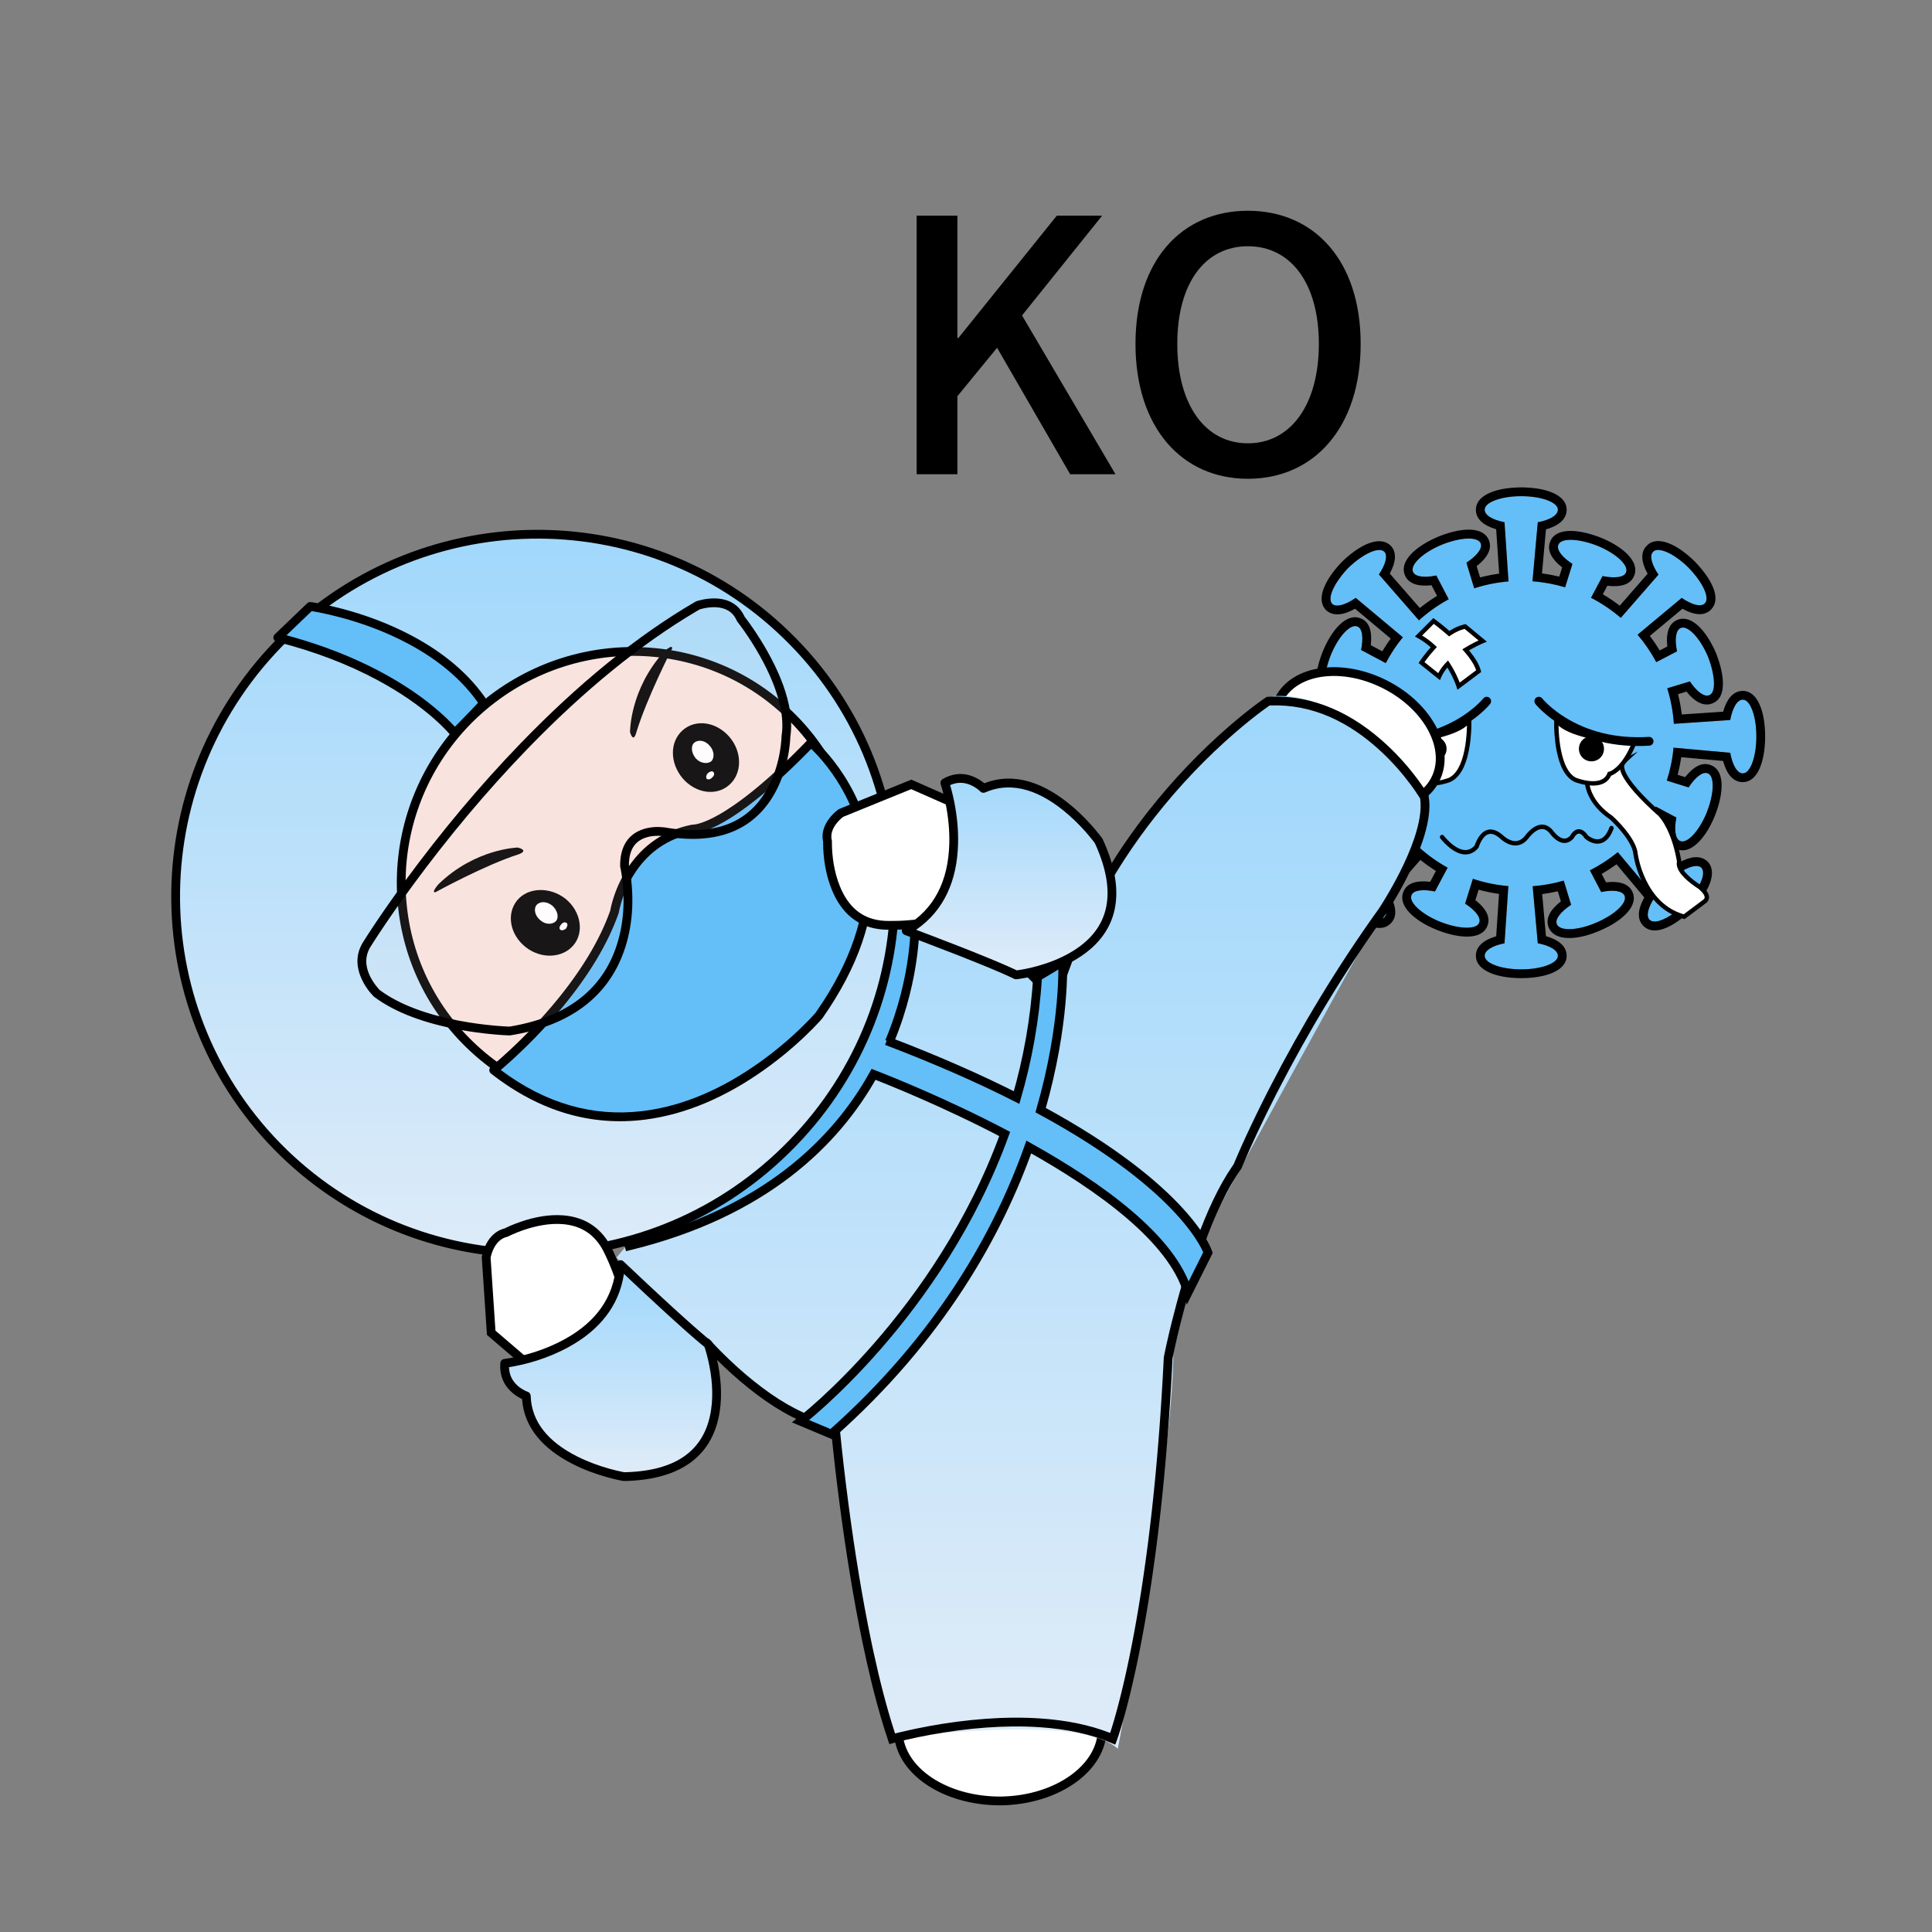 <svg xmlns:xlink="http://www.w3.org/1999/xlink" xmlns="http://www.w3.org/2000/svg" version="1.1" viewBox="0 0 440 440" height="440px" width="440px">
    <rect x="0" y="0" width="440" height="440" fill="#808080" stroke="none"/>
    <title>KO</title>
    <defs>
        <linearGradient id="linearGradient-1" y2="94.96%" x2="50%" y1="0.456%" x1="50%">
            <stop offset="0%" stop-color="#9ED7FC"></stop>
            <stop offset="100%" stop-color="#DDEBF8"></stop>
        </linearGradient>
        <linearGradient id="linearGradient-2" y2="94.96%" x2="50%" y1="0.456%" x1="50%">
            <stop offset="0%" stop-color="#9ED7FC"></stop>
            <stop offset="100%" stop-color="#DDEBF8"></stop>
        </linearGradient>
        <linearGradient id="linearGradient-3" y2="94.96%" x2="50%" y1="0.456%" x1="50%">
            <stop offset="0%" stop-color="#9ED7FC"></stop>
            <stop offset="100%" stop-color="#DDEBF8"></stop>
        </linearGradient>
        <linearGradient id="linearGradient-4" y2="94.96%" x2="50%" y1="0.456%" x1="50%">
            <stop offset="0%" stop-color="#9ED7FC"></stop>
            <stop offset="100%" stop-color="#DDEBF8"></stop>
        </linearGradient>
    </defs>
    <g fill-rule="evenodd" fill="none" stroke-width="1" stroke="none" id="KO">
        <g fill-rule="nonzero" transform="translate(39, 38)">
            <g transform="translate(250.779, 73)" id="病毒">
                <path fill="#64BEF8" id="形状结合" d="M56.681,2 C61.248,2 65.015,3.37 65.015,5.082 C65.015,6.37 63.143,7.43 60.44,7.944 L59.231,21.385 C61.795,21.572 64.283,22.039 66.665,22.755 L68.333,17.425 C65.997,15.917 64.643,14.207 65.129,13.073 C65.7,11.475 69.695,11.589 74.033,13.302 C78.257,15.014 81.225,17.754 80.54,19.352 C80.132,20.494 77.975,20.762 75.194,20.196 L72.566,25.14 C75.006,26.398 77.28,27.937 79.345,29.713 L87.929,19.867 C86.358,17.551 85.815,15.481 86.705,14.671 C87.846,13.416 91.499,15.014 94.81,18.324 C98.006,21.635 99.719,25.174 98.463,26.43 C97.576,27.317 95.492,26.722 93.218,25.17 L83.167,33.55 C84.803,35.466 86.234,37.561 87.428,39.8 L92.158,37.336 C91.58,34.639 91.856,32.507 92.983,32.023 C94.582,31.338 97.321,34.192 99.148,38.416 C100.86,42.754 101.089,46.75 99.49,47.32 C98.353,47.808 96.637,46.503 95.084,44.187 L89.922,45.751 C90.73,48.334 91.245,51.045 91.426,53.844 L104.267,52.978 C104.777,50.245 105.843,48.348 107.139,48.348 C108.851,48.348 110.221,52.115 110.221,56.681 C110.221,61.362 108.851,65.129 107.139,65.129 C105.84,65.129 104.772,63.223 104.263,60.439 L91.356,59.279 C91.121,61.87 90.599,64.38 89.824,66.777 L94.796,68.333 C96.305,65.997 98.014,64.643 99.148,65.129 C100.746,65.7 100.632,69.695 98.92,74.033 C97.207,78.257 94.467,81.225 92.869,80.54 C91.736,80.054 91.464,77.903 92.012,75.187 L87.291,72.677 C85.986,75.075 84.408,77.304 82.598,79.322 L92.457,87.92 C94.743,86.347 96.775,85.783 97.664,86.591 C98.92,87.846 97.321,91.499 94.011,94.81 C90.7,98.006 87.161,99.719 85.906,98.463 C85.049,97.607 85.573,95.636 87.006,93.456 L87.163,93.222 L87.163,93.222 L78.671,83.073 C76.715,84.672 74.583,86.063 72.309,87.212 L74.885,92.158 C77.583,91.58 79.714,91.856 80.198,92.983 C80.883,94.582 78.029,97.321 73.691,99.148 C69.467,100.974 65.471,101.089 64.787,99.49 C64.298,98.35 65.67,96.628 68.031,95.071 L66.361,89.556 C64.084,90.218 61.713,90.652 59.272,90.833 L60.44,103.82 C63.143,104.334 65.015,105.395 65.015,106.682 C65.015,108.395 61.248,109.765 56.681,109.765 C52.115,109.765 48.348,108.395 48.348,106.682 C48.348,105.405 50.191,104.35 52.862,103.832 L53.74,90.805 C50.941,90.569 48.234,90 45.66,89.137 L43.888,94.796 C46.224,96.305 47.578,98.014 47.092,99.148 C46.521,100.746 42.526,100.632 38.188,98.92 C33.964,97.207 30.996,94.467 31.681,92.869 C32.089,91.727 34.246,91.459 37.027,92.025 L39.907,86.606 C37.594,85.327 35.44,83.792 33.485,82.041 L24.276,92.602 C25.859,94.894 26.409,96.999 25.516,97.892 C24.375,99.148 20.722,97.436 17.411,94.239 C14.215,90.929 12.502,87.276 13.758,86.02 C14.64,85.218 16.704,85.768 18.962,87.312 L29.838,78.245 C28.261,76.338 26.883,74.26 25.737,72.045 L20.063,74.999 C20.641,77.697 20.366,79.829 19.238,80.312 C17.64,80.997 14.9,78.143 13.073,73.919 C11.361,69.695 11.133,65.7 12.731,65.015 C13.883,64.521 15.628,65.866 17.197,68.238 L23.401,66.341 C22.692,64.044 22.215,61.647 21.998,59.177 L7.958,60.439 C7.449,63.223 6.381,65.129 5.082,65.129 C3.37,65.129 2,61.362 2,56.681 C2,52.115 3.37,48.348 5.082,48.348 C6.378,48.348 7.445,50.245 7.955,52.978 L21.932,53.921 C22.108,51.101 22.623,48.37 23.435,45.769 L17.425,43.888 C15.917,46.224 14.207,47.578 13.073,47.092 C11.475,46.521 11.589,42.526 13.302,38.188 C15.014,33.964 17.754,30.996 19.352,31.681 C20.494,32.089 20.762,34.246 20.196,37.027 L25.82,40.016 C26.918,37.921 28.224,35.951 29.709,34.133 L18.982,25.158 C16.672,26.774 14.543,27.361 13.644,26.544 C12.388,25.288 14.101,21.635 17.297,18.324 C20.608,15.128 24.261,13.416 25.516,14.671 C26.312,15.547 25.776,17.588 24.257,19.826 L33.373,30.281 C35.428,28.424 37.704,26.808 40.157,25.478 L37.336,20.063 C34.639,20.641 32.507,20.366 32.023,19.238 C31.338,17.64 34.192,14.9 38.53,13.073 C42.754,11.361 46.75,11.133 47.435,12.731 C47.923,13.871 46.552,15.594 44.19,17.15 L45.959,22.986 C48.453,22.175 51.069,21.639 53.771,21.413 L52.862,7.932 C50.191,7.414 48.348,6.36 48.348,5.082 C48.348,3.37 52.115,2 56.681,2 Z"></path>
                <path fill="#000000" id="形状结合备份" d="M88.052,75.347 L89.813,76.283 L89.79,76.504 C89.509,79.341 90.136,81.545 92.081,82.379 C94.241,83.304 96.557,81.813 98.479,79.085 L98.779,78.644 C99.521,77.516 100.197,76.206 100.773,74.785 L100.887,74.492 C102.861,69.328 102.966,64.55 99.992,63.312 L99.749,63.216 C97.815,62.509 95.86,63.658 94.108,65.858 L94.005,65.99 L92.293,65.454 L92.342,65.274 C92.648,64.087 92.894,62.883 93.08,61.665 L93.11,61.444 L102.635,62.3 L102.685,62.479 C103.494,65.293 104.94,67.129 107.139,67.129 C110.193,67.129 111.889,63.25 112.177,58.246 L112.205,57.627 C112.216,57.316 112.221,57 112.221,56.681 C112.221,51.045 110.493,46.348 107.139,46.348 L106.93,46.353 C104.869,46.465 103.494,48.24 102.705,50.909 L102.655,51.082 L93.236,51.717 L93.215,51.532 C93.034,50.084 92.768,48.654 92.418,47.247 L92.378,47.096 L94.308,46.511 L94.463,46.702 C96.233,48.837 98.18,49.931 100.088,49.234 L100.163,49.204 C102.617,48.328 103.07,45.247 102.189,41.414 L102.054,40.861 C102.03,40.769 102.006,40.675 101.98,40.582 L101.819,40.016 C101.791,39.921 101.762,39.825 101.732,39.73 L101.546,39.152 C101.481,38.958 101.413,38.764 101.343,38.568 L101.124,37.978 C101.086,37.88 101.047,37.781 101.008,37.682 C98.742,32.439 95.293,28.857 92.196,30.185 L92.011,30.27 C90.206,31.164 89.631,33.328 89.925,36.056 L89.945,36.233 L88.212,37.136 L88.108,36.962 C87.475,35.927 86.79,34.923 86.058,33.955 L85.958,33.826 L93.388,27.631 L93.572,27.733 C96.083,29.098 98.357,29.364 99.877,27.844 C101.87,25.851 100.805,22.487 98.075,19.019 L97.702,18.556 C97.254,18.015 96.768,17.473 96.249,16.935 L96.026,16.716 C92.091,12.87 87.654,10.911 85.353,13.192 L85.294,13.253 L85.214,13.332 C83.762,14.804 84.04,17.051 85.381,19.529 L85.454,19.662 L79.107,26.942 L78.966,26.832 C77.818,25.956 76.62,25.147 75.378,24.411 L75.255,24.34 L76.287,22.399 L76.473,22.421 C79.339,22.728 81.545,22.139 82.352,20.209 L82.379,20.14 C83.402,17.753 81.473,15.175 78.183,13.149 L77.704,12.863 C76.81,12.347 75.827,11.871 74.785,11.448 L74.492,11.334 L74.195,11.223 L73.603,11.012 C68.788,9.359 64.479,9.427 63.312,12.229 L63.216,12.473 C62.509,14.406 63.658,16.362 65.858,18.113 L65.99,18.215 L65.33,20.323 L65.138,20.275 C63.959,19.997 62.766,19.776 61.56,19.615 L61.4,19.595 L62.302,9.559 L62.5,9.502 C65.231,8.684 67.015,7.248 67.015,5.082 C67.015,2.598 64.437,1.005 60.81,0.347 L60.258,0.255 C59.419,0.128 58.531,0.048 57.611,0.016 L56.993,0.002 C56.89,0 56.786,0 56.681,0 L56.369,0.002 L55.751,0.016 C54.831,0.048 53.943,0.128 53.104,0.255 L52.553,0.347 C48.925,1.005 46.348,2.598 46.348,5.082 L46.353,5.288 C46.463,7.326 48.197,8.692 50.812,9.487 L50.965,9.531 L51.646,19.637 L51.497,19.658 C50.379,19.816 49.272,20.026 48.179,20.286 L47.298,20.507 L46.519,17.939 L46.693,17.802 C48.982,15.958 50.128,13.939 49.273,11.943 C48.104,9.216 44.11,9.078 39.549,10.571 L38.964,10.77 C38.768,10.839 38.571,10.911 38.373,10.986 L37.779,11.22 C37.485,11.344 37.195,11.471 36.912,11.603 L36.353,11.87 C31.851,14.087 28.972,17.195 30.185,20.026 L30.27,20.21 C31.164,22.015 33.328,22.59 36.056,22.296 L36.233,22.275 L37.499,24.706 L37.3,24.827 C36.054,25.603 34.855,26.452 33.71,27.37 L33.58,27.475 L26.729,19.619 L26.828,19.438 C28.102,17.034 28.356,14.822 26.996,13.326 C24.995,11.323 21.63,12.305 18.222,14.891 L17.758,15.253 L17.293,15.634 C16.829,16.025 16.366,16.443 15.908,16.886 C15.087,17.736 14.349,18.599 13.714,19.457 L13.378,19.923 C11.153,23.106 10.415,26.143 12.23,27.958 L12.387,28.094 C13.984,29.398 16.241,29.065 18.661,27.72 L18.819,27.63 L26.951,34.433 L26.795,34.645 C26.213,35.453 25.664,36.284 25.149,37.136 L25.032,37.332 L22.399,35.933 L22.421,35.748 C22.728,32.882 22.139,30.676 20.209,29.869 L20.14,29.843 C17.753,28.82 15.175,30.748 13.149,34.038 L12.863,34.517 C12.347,35.412 11.871,36.394 11.448,37.436 L11.334,37.729 L11.223,38.027 L11.012,38.618 C9.359,43.433 9.427,47.742 12.229,48.909 L12.473,49.005 C14.406,49.712 16.362,48.563 18.113,46.363 L18.215,46.23 L20.983,47.097 L20.936,47.281 C20.585,48.699 20.319,50.139 20.139,51.597 L20.117,51.793 L9.565,51.082 L9.517,50.909 C8.701,48.151 7.26,46.348 5.082,46.348 C2.598,46.348 1.005,48.925 0.347,52.553 L0.255,53.104 C0.128,53.943 0.048,54.831 0.016,55.751 L0.002,56.369 C0,56.473 0,56.577 0,56.681 L0.002,56.999 L0.016,57.627 C0.196,62.927 1.904,67.129 5.082,67.129 L5.286,67.124 C7.371,67.013 8.752,65.205 9.536,62.479 L9.585,62.3 L20.237,61.342 L20.283,61.665 C20.438,62.686 20.637,63.698 20.878,64.699 L20.952,64.998 L17.979,65.907 L17.846,65.739 C15.994,63.461 13.942,62.32 11.943,63.177 C9.216,64.345 9.078,68.339 10.571,72.901 L10.77,73.486 C10.839,73.682 10.911,73.879 10.986,74.076 L11.22,74.671 C11.303,74.864 11.389,75.055 11.476,75.244 L11.741,75.803 C13.988,80.4 17.157,83.379 20.026,82.15 L20.21,82.065 C22.015,81.171 22.59,79.007 22.296,76.279 L22.275,76.102 L24.932,74.718 L25.113,75.026 C25.654,75.925 26.234,76.801 26.85,77.651 L27.07,77.948 L18.789,84.852 L18.569,84.732 C16.149,83.437 13.918,83.172 12.413,84.54 C10.591,86.359 11.238,89.305 13.313,92.386 L13.635,92.849 C13.856,93.159 14.092,93.469 14.34,93.779 L14.721,94.243 C15.112,94.707 15.53,95.17 15.972,95.628 C16.125,95.776 16.278,95.92 16.431,96.062 L16.892,96.48 C17.43,96.957 17.971,97.399 18.51,97.8 L18.97,98.134 C22.111,100.348 25.105,101.121 26.869,99.37 L27.133,99.093 C28.404,97.67 28.176,95.526 26.968,93.192 L26.756,92.8 L33.697,84.84 L33.892,84.997 C34.884,85.782 35.916,86.515 36.982,87.194 L37.243,87.355 L35.933,89.821 L35.748,89.8 C32.882,89.493 30.676,90.082 29.869,92.012 L29.843,92.081 C28.917,94.241 30.408,96.557 33.136,98.479 L33.577,98.779 C34.705,99.521 36.015,100.197 37.436,100.773 L37.729,100.887 C42.893,102.861 47.671,102.966 48.909,99.992 L49.005,99.749 C49.689,97.879 48.638,95.99 46.579,94.284 L46.231,94.005 L46.976,91.625 L47.111,91.664 C48.515,92.043 49.943,92.338 51.389,92.548 L51.615,92.578 L50.965,102.232 L50.812,102.278 C48.11,103.099 46.348,104.53 46.348,106.682 C46.348,109.415 49.467,111.069 53.671,111.587 L54.251,111.651 C55.032,111.727 55.846,111.765 56.681,111.765 C57.516,111.765 58.331,111.727 59.112,111.651 L59.692,111.587 C63.896,111.069 67.015,109.415 67.015,106.682 L67.009,106.475 C66.899,104.425 65.143,103.054 62.5,102.262 L62.302,102.204 L61.441,92.619 L61.706,92.586 C62.716,92.447 63.717,92.266 64.708,92.045 L65.003,91.975 L65.701,94.281 L65.528,94.419 C63.239,96.263 62.093,98.282 62.948,100.278 C64.254,103.324 69.168,103.208 74.2,101.105 L74.485,100.984 C75.263,100.656 76.006,100.301 76.703,99.923 L77.216,99.636 C80.915,97.502 83.125,94.738 82.036,92.196 L81.951,92.011 C81.057,90.206 78.893,89.631 76.165,89.925 L75.987,89.945 L74.991,88.033 L75.138,87.951 C76.19,87.338 77.212,86.673 78.199,85.959 L78.371,85.831 L84.701,93.397 L84.603,93.577 C83.24,96.092 82.973,98.359 84.491,99.877 C86.484,101.87 89.848,100.805 93.316,98.075 L93.779,97.702 C94.088,97.446 94.398,97.178 94.706,96.898 L95.169,96.469 C95.246,96.396 95.323,96.323 95.4,96.249 C99.446,92.204 101.488,87.586 99.078,85.176 L98.918,85.038 C97.348,83.756 95.187,84.055 92.818,85.347 L92.654,85.438 L85.398,79.11 L85.479,79.012 C86.374,77.888 87.204,76.714 87.963,75.495 L88.052,75.347 Z M56.681,2 C61.248,2 65.015,3.37 65.015,5.082 C65.015,6.37 63.143,7.43 60.44,7.944 L59.231,21.385 C61.795,21.572 64.283,22.039 66.665,22.755 L68.333,17.425 C65.997,15.917 64.643,14.207 65.129,13.073 C65.7,11.475 69.695,11.589 74.033,13.302 C78.257,15.014 81.225,17.754 80.54,19.352 C80.132,20.494 77.975,20.762 75.194,20.196 L72.566,25.14 C75.006,26.398 77.28,27.937 79.345,29.713 L87.929,19.867 C86.411,17.628 85.852,15.619 86.62,14.757 L86.705,14.671 C87.44,13.862 89.219,14.238 91.277,15.494 L91.707,15.766 C92.356,16.193 93.027,16.703 93.698,17.286 L94.144,17.686 C94.367,17.891 94.589,18.104 94.81,18.324 C95.609,19.152 96.315,19.994 96.906,20.811 L97.216,21.254 C98.759,23.527 99.348,25.545 98.463,26.43 C97.576,27.317 95.492,26.722 93.218,25.17 L83.167,33.55 C84.803,35.466 86.234,37.561 87.428,39.8 L92.158,37.336 C91.58,34.639 91.856,32.507 92.983,32.023 C94.582,31.338 97.321,34.192 99.148,38.416 C99.376,38.995 99.578,39.567 99.753,40.126 L99.919,40.68 C99.997,40.955 100.068,41.225 100.133,41.491 L100.252,42.016 C100.84,44.777 100.627,46.915 99.49,47.32 C98.353,47.808 96.637,46.503 95.084,44.187 L89.922,45.751 C90.73,48.334 91.245,51.045 91.426,53.844 L104.267,52.978 C104.777,50.245 105.843,48.348 107.139,48.348 C108.471,48.348 109.595,50.627 110.029,53.788 L110.097,54.338 C110.178,55.083 110.221,55.87 110.221,56.681 C110.221,57.801 110.143,58.868 110,59.843 L109.916,60.366 C109.42,63.19 108.367,65.129 107.139,65.129 C105.84,65.129 104.772,63.223 104.263,60.439 L91.356,59.279 C91.121,61.87 90.599,64.38 89.824,66.777 L94.796,68.333 C96.305,65.997 98.014,64.643 99.148,65.129 C100.746,65.7 100.632,69.695 98.92,74.033 C97.207,78.257 94.467,81.225 92.869,80.54 C91.736,80.054 91.464,77.903 92.012,75.187 L87.291,72.677 C85.986,75.075 84.408,77.304 82.598,79.322 L92.457,87.92 C94.743,86.347 96.775,85.783 97.664,86.591 C98.724,87.651 97.75,90.421 95.427,93.25 L95.049,93.697 C94.725,94.07 94.379,94.442 94.011,94.81 C93.334,95.464 92.647,96.055 91.972,96.572 L91.524,96.906 C89.073,98.677 86.847,99.405 85.906,98.463 C85.049,97.607 85.573,95.636 87.006,93.456 L87.163,93.222 L78.671,83.073 C76.715,84.672 74.583,86.063 72.309,87.212 L74.885,92.158 C77.583,91.58 79.714,91.856 80.198,92.983 C80.807,94.404 78.619,96.727 75.079,98.508 L74.538,98.771 C74.354,98.857 74.168,98.942 73.978,99.025 L73.691,99.148 C69.467,100.974 65.471,101.089 64.787,99.49 C64.298,98.35 65.67,96.628 68.031,95.071 L66.361,89.556 C64.084,90.218 61.713,90.652 59.272,90.833 L60.44,103.82 C63.143,104.334 65.015,105.395 65.015,106.682 C65.015,108.395 61.248,109.765 56.681,109.765 C52.115,109.765 48.348,108.395 48.348,106.682 C48.348,105.405 50.191,104.35 52.862,103.832 L53.74,90.805 C50.941,90.569 48.234,90 45.66,89.137 L43.888,94.796 C46.224,96.305 47.578,98.014 47.092,99.148 C46.521,100.746 42.526,100.632 38.188,98.92 C33.964,97.207 30.996,94.467 31.681,92.869 C32.089,91.727 34.246,91.459 37.027,92.025 L39.907,86.606 C37.594,85.327 35.44,83.792 33.485,82.041 L24.276,92.602 C25.859,94.894 26.409,96.999 25.516,97.892 C24.375,99.148 20.722,97.436 17.411,94.239 C14.215,90.929 12.502,87.276 13.758,86.02 C14.64,85.218 16.704,85.768 18.962,87.312 L29.838,78.245 C28.261,76.338 26.883,74.26 25.737,72.045 L20.063,74.999 C20.641,77.697 20.366,79.829 19.238,80.312 C17.64,80.997 14.9,78.143 13.073,73.919 C11.361,69.695 11.133,65.7 12.731,65.015 C13.883,64.521 15.628,65.866 17.197,68.238 L23.401,66.341 C22.692,64.044 22.215,61.647 21.998,59.177 L7.958,60.439 C7.449,63.223 6.381,65.129 5.082,65.129 C3.37,65.129 2,61.362 2,56.681 C2,52.115 3.37,48.348 5.082,48.348 C6.378,48.348 7.445,50.245 7.955,52.978 L21.932,53.921 C22.108,51.101 22.623,48.37 23.435,45.769 L17.425,43.888 C15.917,46.224 14.207,47.578 13.073,47.092 C11.475,46.521 11.589,42.526 13.302,38.188 C15.014,33.964 17.754,30.996 19.352,31.681 C20.494,32.089 20.762,34.246 20.196,37.027 L25.82,40.016 C26.918,37.921 28.224,35.951 29.709,34.133 L18.982,25.158 C16.672,26.774 14.543,27.361 13.644,26.544 C12.584,25.483 13.64,22.714 15.919,19.884 L16.289,19.437 C16.352,19.362 16.416,19.288 16.481,19.214 L16.88,18.768 C17.016,18.619 17.155,18.472 17.297,18.324 C20.608,15.128 24.261,13.416 25.516,14.671 C26.312,15.547 25.776,17.588 24.257,19.826 L33.373,30.281 C35.428,28.424 37.704,26.808 40.157,25.478 L37.336,20.063 C34.639,20.641 32.507,20.366 32.023,19.238 C31.338,17.64 34.192,14.9 38.53,13.073 C42.754,11.361 46.75,11.133 47.435,12.731 C47.923,13.871 46.552,15.594 44.19,17.15 L45.959,22.986 C48.453,22.175 51.069,21.639 53.771,21.413 L52.862,7.932 C50.191,7.414 48.348,6.36 48.348,5.082 C48.348,3.37 52.115,2 56.681,2 Z"></path>
                <path fill="#000000" id="形状-783" d="M58.639,78.096 C60.001,76.856 61.464,76.375 62.869,77.211 C63.286,77.459 63.677,77.819 64.055,78.313 L64.131,78.415 L64.258,78.572 C64.428,78.775 64.621,78.978 64.832,79.167 C65.732,79.973 66.589,80.226 67.365,79.71 C67.485,79.631 67.604,79.533 67.722,79.415 L67.798,79.335 L67.813,79.307 C67.892,79.161 68.003,78.985 68.147,78.803 L68.26,78.665 C69.257,77.516 70.573,77.478 71.808,79.165 L71.893,79.285 L71.92,79.309 C72.023,79.391 72.174,79.498 72.361,79.61 L72.508,79.694 C73.285,80.124 74.063,80.272 74.759,80.004 C75.538,79.704 76.223,78.885 76.759,77.402 C76.853,77.142 77.14,77.008 77.4,77.102 C77.659,77.196 77.794,77.483 77.7,77.742 C77.072,79.477 76.198,80.521 75.119,80.937 C74.097,81.331 73.034,81.128 72.024,80.57 C71.754,80.421 71.531,80.271 71.365,80.143 L71.192,80.003 L71.108,79.908 C70.223,78.607 69.635,78.607 69.016,79.32 C68.878,79.479 68.772,79.641 68.705,79.761 L68.662,79.843 L68.582,79.962 C68.37,80.196 68.149,80.39 67.919,80.543 C66.672,81.371 65.364,80.986 64.164,79.912 C63.916,79.689 63.691,79.452 63.492,79.214 L63.315,78.994 L63.248,78.904 C62.957,78.524 62.66,78.25 62.358,78.071 C61.426,77.516 60.386,77.858 59.313,78.835 C59.053,79.072 58.814,79.328 58.603,79.583 L58.516,79.69 L58.381,79.866 C58.362,79.891 58.345,79.914 58.33,79.936 C57.86,80.534 57.34,80.962 56.778,81.227 C55.496,81.83 54.154,81.556 52.885,80.761 C52.713,80.653 52.556,80.544 52.418,80.442 L52.168,80.245 C52.056,80.152 51.965,80.069 51.897,80.001 C50.004,78.318 48.72,78.682 47.693,80.369 C47.486,80.711 47.31,81.08 47.168,81.449 L47.08,81.687 L47.022,81.865 L47.004,81.928 L46.902,82.12 C46.144,83.009 45.269,83.488 44.31,83.579 C42.875,83.716 41.406,82.998 39.963,81.738 C39.511,81.343 39.094,80.922 38.721,80.5 L38.518,80.265 L38.358,80.073 L38.245,79.928 C38.079,79.708 38.123,79.394 38.343,79.228 C38.564,79.062 38.877,79.105 39.044,79.326 L39.207,79.531 L39.47,79.838 C39.817,80.229 40.204,80.62 40.621,80.985 C41.877,82.081 43.119,82.688 44.215,82.584 C44.85,82.524 45.44,82.224 45.992,81.638 L46.073,81.546 L46.148,81.324 L46.235,81.089 C46.397,80.668 46.598,80.246 46.839,79.849 C48.163,77.675 50.151,77.111 52.583,79.273 L52.724,79.402 C52.746,79.422 52.771,79.443 52.798,79.465 C52.981,79.618 53.189,79.771 53.417,79.914 C54.426,80.547 55.437,80.753 56.352,80.322 C56.768,80.126 57.167,79.798 57.526,79.342 L57.679,79.137 L57.832,78.945 C58.072,78.656 58.342,78.367 58.639,78.096 Z"></path>
                <g transform="translate(60.677, 48.69)" id="右眼">
                    <path fill="#FFFFFF" id="形状-782" d="M19.407,13.699 C16.553,16.324 27.512,25.685 27.512,25.685 C30.937,29.338 31.964,36.53 31.964,36.53 C31.279,39.042 36.53,42.238 36.53,42.238 C36.53,42.238 39.498,44.407 37.672,45.663 C31.85,50.001 33.106,49.088 33.106,49.088 C23.516,46.462 22.032,34.818 22.032,34.818 C21.69,31.165 16.439,26.484 16.439,26.484 C10.845,22.717 10.959,18.151 10.959,18.151 L19.407,13.699 Z"></path>
                    <path fill="#000000" id="形状-782备份" d="M19.745,14.067 L22.574,11.465 L10.46,17.849 L10.459,18.184 C10.461,18.45 10.494,18.811 10.579,19.254 C10.705,19.916 10.923,20.624 11.253,21.359 C12.156,23.374 13.742,25.271 16.159,26.899 L16.175,26.918 L16.635,27.355 C16.74,27.456 16.849,27.564 16.962,27.677 C17.608,28.324 18.255,29.029 18.857,29.764 C19.776,30.886 20.506,31.977 20.976,32.989 C21.247,33.573 21.425,34.118 21.503,34.618 L21.545,34.943 L21.596,35.262 L21.648,35.547 C21.747,36.065 21.88,36.642 22.052,37.262 C22.541,39.032 23.242,40.803 24.195,42.46 C26.221,45.986 29.099,48.508 32.964,49.566 L33.179,49.625 L33.377,49.498 L37.971,46.064 C38.624,45.615 38.876,44.978 38.723,44.28 C38.605,43.738 38.26,43.205 37.763,42.675 C37.558,42.457 37.341,42.255 37.124,42.072 L37.03,41.995 L36.88,41.875 C36.859,41.86 36.841,41.846 36.825,41.835 L36.513,41.635 L36.093,41.35 C35.564,40.982 35.036,40.577 34.545,40.15 C33.561,39.294 32.858,38.458 32.558,37.716 C32.399,37.321 32.362,36.971 32.446,36.662 L32.459,36.46 L32.363,35.886 C32.281,35.436 32.179,34.936 32.053,34.398 C31.695,32.859 31.225,31.319 30.629,29.878 C29.87,28.042 28.96,26.499 27.877,25.343 L27.25,24.79 L26.767,24.354 C26.683,24.277 26.598,24.199 26.51,24.118 C25.513,23.198 24.515,22.224 23.586,21.24 C22.867,20.478 22.217,19.741 21.655,19.041 L21.286,18.569 C19.581,16.335 19.022,14.732 19.745,14.067 Z M18.414,14.787 L18.415,14.941 C18.458,16.168 19.348,17.764 20.875,19.666 C21.456,20.39 22.122,21.147 22.859,21.926 C23.806,22.929 24.819,23.919 25.832,24.853 L26.344,25.32 L26.913,25.827 L27.187,26.066 C28.137,27.083 28.988,28.526 29.705,30.26 C30.278,31.646 30.732,33.135 31.079,34.625 C31.171,35.016 31.249,35.386 31.316,35.73 L31.445,36.446 L31.455,36.511 L31.482,36.399 C31.335,36.937 31.395,37.505 31.631,38.09 C32.002,39.011 32.796,39.954 33.888,40.904 C34.409,41.358 34.965,41.784 35.522,42.171 L35.79,42.354 L36.114,42.567 L36.27,42.665 L36.479,42.837 C36.669,42.996 36.858,43.173 37.034,43.36 C37.419,43.769 37.675,44.166 37.746,44.493 C37.805,44.761 37.74,44.97 37.491,45.174 L32.995,48.534 L33.228,48.602 C29.642,47.62 26.966,45.274 25.062,41.962 C24.155,40.384 23.484,38.69 23.015,36.995 C22.884,36.521 22.777,36.074 22.691,35.662 L22.582,35.096 L22.537,34.816 L22.528,34.755 C22.465,34.081 22.244,33.345 21.883,32.568 C21.373,31.469 20.599,30.312 19.631,29.131 C19.006,28.368 18.338,27.64 17.669,26.97 L17.331,26.637 L16.771,26.111 C14.456,24.547 12.993,22.795 12.165,20.95 L12.052,20.688 C11.693,19.824 11.524,19.075 11.474,18.503 L11.47,18.446 L18.414,14.787 Z"></path>
                    <path fill="#FFFFFF" id="形状-781" d="M21.69,9.589 C19.064,15.982 16.096,16.553 16.096,16.553 C14.612,20.434 8.333,17.923 8.333,17.923 C3.539,15.64 3.996,4.11 3.996,4.11 C5.822,8.333 21.69,9.589 21.69,9.589 Z"></path>
                    <path fill="#000000" id="形状-781备份" d="M4.454,3.911 L3.583,1.896 L3.49,4.31 C3.446,6.362 3.583,8.877 4.058,11.307 C4.755,14.868 6.039,17.384 8.119,18.374 L8.289,18.441 L8.515,18.521 C8.799,18.618 9.115,18.715 9.455,18.805 C10.444,19.069 11.436,19.226 12.373,19.222 L12.613,19.217 C14.356,19.157 15.692,18.507 16.389,17.126 L16.464,16.968 L16.512,16.952 C16.872,16.819 17.345,16.562 17.896,16.129 C19.074,15.204 20.238,13.738 21.314,11.618 C21.603,11.048 21.883,10.436 22.152,9.779 L22.413,9.145 L21.379,9.06 L20.599,8.984 L19.808,8.897 L18.96,8.796 C16.88,8.537 14.801,8.202 12.863,7.784 L12.08,7.609 C7.861,6.628 5.081,5.359 4.454,3.911 Z M4.489,5.57 L4.617,5.681 C6.129,6.958 8.905,7.954 12.652,8.762 C14.622,9.187 16.73,9.526 18.837,9.788 L19.695,9.891 L20.496,9.978 L20.959,10.025 L20.831,10.315 C20.697,10.609 20.56,10.893 20.422,11.166 C19.41,13.16 18.337,14.511 17.279,15.342 C16.671,15.819 16.223,16.019 16.002,16.062 L15.729,16.114 L15.629,16.374 C15.141,17.65 14.018,18.215 12.369,18.222 C11.531,18.225 10.623,18.082 9.712,17.839 C9.501,17.783 9.3,17.724 9.112,17.664 L8.751,17.544 L8.519,17.458 C6.836,16.656 5.681,14.392 5.04,11.115 C4.779,9.783 4.619,8.356 4.539,6.904 L4.521,6.536 L4.496,5.836 L4.489,5.57 Z"></path>
                    <path fill="#000000" id="椭圆-533" d="M11.987,7.991 C13.585,7.991 14.84,9.247 14.84,10.845 C14.84,12.443 13.585,13.699 11.987,13.699 C10.388,13.699 9.133,12.443 9.133,10.845 C9.133,9.247 10.388,7.991 11.987,7.991 Z"></path>
                    <path fill="#000000" id="形状-780" d="M-0.618,-0.786 C-0.184,-1.127 0.445,-1.052 0.786,-0.618 L0.864,-0.524 L1.082,-0.276 C1.35,0.019 1.674,0.35 2.057,0.709 C3.16,1.743 4.499,2.781 6.077,3.751 C11.164,6.878 17.469,8.59 25.055,8.134 C25.606,8.101 26.08,8.521 26.113,9.073 C26.146,9.624 25.726,10.098 25.175,10.131 C17.164,10.611 10.456,8.791 5.03,5.455 C3.332,4.411 1.887,3.291 0.689,2.168 L0.496,1.985 L0.146,1.642 L-0.157,1.331 L-0.413,1.055 C-0.452,1.013 -0.489,0.971 -0.524,0.931 L-0.71,0.712 C-0.737,0.679 -0.763,0.648 -0.786,0.618 C-1.127,0.184 -1.052,-0.445 -0.618,-0.786 Z"></path>
                </g>
                <g transform="translate(23.69, 48.69)" id="左眼">
                    <path fill="#FFFFFF" id="形状-781" d="M21.119,4.11 C21.119,4.11 21.576,15.64 16.667,17.923 C16.667,17.923 10.388,20.434 8.904,16.553 C8.904,16.553 6.05,15.982 3.425,9.589 C3.425,9.589 19.178,8.333 21.119,4.11 Z"></path>
                    <path fill="#000000" id="形状-781备份-2" d="M21.536,2.004 L20.665,3.901 C20.019,5.307 17.391,6.539 13.416,7.507 L12.655,7.685 C12.526,7.715 12.395,7.743 12.263,7.772 C10.323,8.194 8.24,8.532 6.158,8.793 L5.309,8.896 C5.172,8.911 5.037,8.927 4.905,8.941 L3.627,9.07 L2.702,9.145 L2.962,9.779 C3.156,10.252 3.356,10.703 3.559,11.131 C4.659,13.445 5.85,15.043 7.055,16.049 L7.24,16.199 C7.726,16.58 8.146,16.816 8.475,16.943 L8.535,16.965 L8.611,17.126 C9.341,18.57 10.768,19.214 12.628,19.222 C13.565,19.226 14.557,19.069 15.546,18.805 C15.772,18.745 15.988,18.682 16.191,18.618 L16.669,18.456 L16.853,18.387 C19.004,17.387 20.32,14.87 21.036,11.31 C21.315,9.923 21.486,8.446 21.571,6.947 L21.59,6.569 L21.617,5.849 C21.624,5.618 21.628,5.396 21.63,5.184 L21.629,4.579 L21.619,4.09 L21.536,2.004 Z M20.47,5.681 L20.624,5.548 L20.618,5.823 C20.608,6.16 20.593,6.517 20.572,6.891 C20.49,8.346 20.324,9.777 20.056,11.113 C19.397,14.39 18.214,16.652 16.456,17.469 L16.161,17.575 C15.899,17.665 15.605,17.755 15.288,17.839 C14.378,18.082 13.469,18.225 12.632,18.222 C10.982,18.215 9.859,17.65 9.371,16.374 L9.273,16.117 L9.002,16.063 C8.777,16.018 8.319,15.801 7.695,15.281 C6.607,14.372 5.503,12.891 4.462,10.701 L4.268,10.282 L4.153,10.024 L5.014,9.935 L5.846,9.839 C5.989,9.822 6.135,9.804 6.282,9.786 C8.392,9.521 10.503,9.178 12.476,8.749 C16.184,7.943 18.944,6.95 20.47,5.681 Z"></path>
                    <path fill="#000000" id="椭圆-533" d="M13.128,7.991 C14.612,7.991 15.982,9.247 15.982,10.845 C15.982,12.443 14.612,13.699 13.128,13.699 C11.53,13.699 10.274,12.443 10.274,10.845 C10.274,9.247 11.53,7.991 13.128,7.991 Z"></path>
                    <path fill="#000000" id="形状-780" d="M25.733,-0.786 C26.167,-0.445 26.242,0.184 25.901,0.618 L25.738,0.817 L25.528,1.055 L25.272,1.331 C25.225,1.38 25.177,1.431 25.126,1.483 L24.799,1.81 C24.683,1.924 24.558,2.044 24.426,2.168 C23.228,3.291 21.782,4.411 20.085,5.455 C14.659,8.791 7.95,10.611 -0.06,10.131 C-0.611,10.098 -1.031,9.624 -0.998,9.073 C-0.965,8.521 -0.491,8.101 0.06,8.134 C7.646,8.59 13.951,6.878 19.038,3.751 C20.616,2.781 21.955,1.743 23.058,0.709 C23.211,0.565 23.354,0.426 23.489,0.292 L23.865,-0.095 L24.191,-0.455 L24.329,-0.618 C24.67,-1.052 25.299,-1.127 25.733,-0.786 Z"></path>
                </g>
                <path fill="#FFFFFF" id="形状结合" d="M36.704,30.425 L36.731,30.445 C36.952,30.606 38.47,31.722 40.28,33.309 C41.408,32.55 42.63,31.95 43.896,31.681 L47.891,34.991 C47.891,34.991 46.111,35.714 44.023,36.999 C45.426,38.604 46.584,40.301 46.978,41.841 L42.412,45.266 C42.412,45.266 41.69,42.929 39.926,40.216 C39.095,41.089 38.396,42.054 37.96,43.097 L33.964,39.9 C33.964,39.9 35.039,38.234 36.758,36.388 C35.758,35.443 34.602,34.567 33.279,33.85 L36.704,30.425 Z"></path>
                <path fill="#000000" id="形状结合备份-2" d="M36.652,29.77 L32.452,33.97 L33.041,34.289 L33.494,34.545 C34.241,34.985 34.952,35.488 35.625,36.05 L36.052,36.42 L36.393,36.048 C35.627,36.869 34.931,37.714 34.316,38.537 L34.012,38.952 L33.544,39.629 L33.299,40.009 L38.165,43.901 L38.421,43.29 L38.559,42.981 C38.854,42.366 39.255,41.757 39.756,41.157 L39.855,41.041 L40.121,41.487 C40.606,42.319 41.021,43.15 41.372,43.957 C41.5,44.253 41.613,44.529 41.71,44.783 L41.898,45.304 L42.144,46.092 L47.545,42.041 L47.462,41.717 L47.387,41.448 C47.003,40.187 46.165,38.802 44.945,37.314 L44.786,37.124 L45.381,36.783 C45.748,36.579 46.114,36.385 46.478,36.201 L46.808,36.036 L47.296,35.803 C47.374,35.766 47.45,35.731 47.524,35.698 L48.079,35.455 L48.854,35.14 L44.028,31.141 L43.792,31.192 L43.448,31.273 C42.531,31.509 41.611,31.91 40.691,32.457 L40.321,32.683 L40.61,32.933 C39.963,32.367 39.317,31.827 38.688,31.322 L38.009,30.786 L37.456,30.361 L36.998,30.021 L36.652,29.77 Z M34.094,33.741 L36.752,31.083 L37.202,31.426 L37.601,31.736 C38.211,32.215 38.841,32.73 39.475,33.273 L40.24,33.939 L40.559,33.724 L40.909,33.496 C41.839,32.91 42.759,32.488 43.662,32.25 L43.768,32.224 L46.95,34.861 L46.873,34.896 C46.712,34.972 46.542,35.053 46.365,35.14 L46.029,35.307 C45.276,35.688 44.513,36.11 43.761,36.573 L43.257,36.883 L43.646,37.328 L43.909,37.633 C45.107,39.046 45.943,40.346 46.347,41.486 L46.4,41.648 L42.655,44.457 L42.536,44.152 C42.461,43.964 42.379,43.766 42.289,43.559 C41.777,42.38 41.133,41.155 40.345,39.943 L40,39.413 L39.564,39.871 L39.293,40.164 C38.765,40.752 38.319,41.354 37.963,41.97 L37.776,42.31 L34.637,39.798 L34.966,39.34 C35.015,39.273 35.065,39.205 35.117,39.136 C35.711,38.34 36.385,37.523 37.124,36.729 L37.463,36.366 L37.102,36.025 L36.734,35.687 C35.991,35.023 35.203,34.426 34.368,33.906 L34.094,33.741 Z"></path>
            </g>
            <g transform="translate(164.562, 114.946)" id="脚">
                <path fill="#FFFFFF" id="椭圆-4" d="M24.061,224.557 C36.846,224.328 47.349,231.52 47.463,240.539 C47.691,249.557 37.303,256.977 24.517,257.206 C11.618,257.32 1.115,250.242 1.001,241.224 C0.887,232.205 11.161,224.671 24.061,224.557 Z"></path>
                <path fill="#000000" id="椭圆-4备份" d="M24.043,223.557 C10.71,223.675 -0.122,231.539 0.001,241.236 C0.123,250.879 11.107,258.324 24.526,258.206 C37.741,257.97 48.49,250.296 48.467,240.802 L48.463,240.526 C48.389,234.724 44.39,229.691 38.336,226.643 L37.724,226.345 C37.621,226.296 37.517,226.248 37.413,226.201 L36.781,225.923 C33.164,224.388 28.937,223.524 24.44,223.552 L24.043,223.557 Z M24.07,225.557 C36.228,225.339 46.142,232.024 46.456,240.281 L46.463,240.564 C46.674,248.889 36.854,255.985 24.5,256.206 C12.068,256.316 2.107,249.563 2.001,241.211 C1.896,232.888 11.507,225.819 23.672,225.562 L24.07,225.557 Z"></path>
                <path fill="#FFFFFF" id="椭圆-4-拷贝" d="M99.062,27.978 C89.245,22.841 84.222,13.137 87.761,6.288 C91.299,-0.562 102.144,-2.046 111.962,2.977 C121.779,8 126.916,17.704 123.263,24.667 C119.725,31.517 108.88,33.001 99.062,27.978 L99.062,27.978 Z"></path>
                <path fill="#000000" id="椭圆-4-拷贝备份" d="M86.872,5.829 C83.033,13.259 88.362,23.508 98.598,28.864 C108.86,34.114 120.318,32.547 124.152,25.126 C128.089,17.62 122.714,7.355 112.417,2.087 C102.164,-3.159 90.706,-1.592 86.872,5.829 Z M111.506,3.867 C120.921,8.684 125.716,17.84 122.378,24.203 C119.131,30.487 108.898,31.887 99.518,27.087 C90.158,22.19 85.399,13.037 88.649,6.747 C91.893,0.468 102.126,-0.932 111.506,3.867 Z"></path>
            </g>
            <g transform="translate(101.406, 120.493)" id="衣服">
                <path fill="url(#linearGradient-1)" id="形状-779" d="M63.928,51.427 L78.769,53.71 C99.545,63.185 113.016,37.728 113.016,37.728 C125.687,19.006 149.546,0.056 149.546,0.056 C167.925,-1.314 184.935,22.888 184.935,22.888 C186.076,31.449 174.204,49.714 172.378,52.568 C170.551,55.422 134.706,121.063 134.706,121.063 L126.715,146.177 C128.085,168.438 114.157,239.786 114.157,239.786 C105.596,231.453 62.787,237.503 62.787,237.503 C59.133,229.969 49.088,167.867 49.088,167.867 C33.22,161.589 0,127.912 0,127.912 L63.928,51.427 Z"></path>
                <path fill="#000000" id="形状-776" d="M148.079,0.214 L148.351,0.199 C158.59,-0.353 167.747,3.923 175.669,11.361 C178.263,13.797 180.535,16.405 182.47,19.014 C183.052,19.798 183.567,20.534 184.015,21.21 L184.36,21.739 L184.687,22.26 L184.937,22.682 L184.968,22.859 C185.451,25.688 184.901,29.193 183.52,33.246 C182.673,35.727 181.536,38.349 180.179,41.042 C179.105,43.173 177.955,45.228 176.805,47.133 L176.336,47.902 L175.898,48.603 L175.359,49.441 L175.245,49.613 C165.736,62.855 157.531,76.555 150.649,89.927 L150.202,90.8 L149.33,92.519 C149.045,93.086 148.765,93.647 148.491,94.201 L147.683,95.845 C147.551,96.115 147.42,96.384 147.291,96.652 L146.531,98.236 L145.802,99.779 C145.565,100.287 145.333,100.787 145.106,101.281 L144.441,102.738 L143.797,104.178 L143.225,105.483 L142.674,106.773 L142.324,107.62 L142.254,107.717 C139.158,112.046 136.259,118.18 133.592,125.646 C131.619,131.172 129.887,137.099 128.411,143.027 L128.036,144.555 C127.916,145.055 127.8,145.544 127.688,146.023 L127.366,147.425 L127.07,148.758 L126.789,150.074 L126.629,150.848 L126.49,153.591 L126.335,156.4 L126.17,159.176 C126.113,160.095 126.055,161.009 125.994,161.918 L125.809,164.625 L125.614,167.299 C125.58,167.742 125.547,168.183 125.512,168.623 L125.303,171.246 C125.267,171.681 125.231,172.114 125.194,172.545 L124.97,175.118 L124.737,177.657 L124.494,180.162 L124.242,182.634 C124.157,183.453 124.07,184.266 123.982,185.073 L123.712,187.478 C123.666,187.876 123.62,188.273 123.574,188.669 L123.292,191.024 C123.196,191.804 123.099,192.578 123.001,193.347 L122.701,195.636 C122.499,197.151 122.291,198.644 122.078,200.116 L121.754,202.306 C121.645,203.031 121.534,203.75 121.423,204.464 L121.083,206.59 L120.74,208.66 L120.422,210.515 L120.1,212.328 C120.046,212.626 119.992,212.923 119.938,213.218 L119.613,214.965 L119.284,216.67 C119.229,216.95 119.174,217.229 119.119,217.506 L118.788,219.146 C118.733,219.416 118.677,219.684 118.622,219.95 L118.287,221.526 L117.952,223.06 C117.896,223.312 117.839,223.562 117.783,223.811 L117.446,225.281 L117.107,226.708 L116.768,228.094 C116.711,228.321 116.655,228.547 116.598,228.771 L116.258,230.094 L115.937,231.303 L115.641,232.384 L115.354,233.401 L115.076,234.357 C115.03,234.51 114.985,234.662 114.94,234.811 L114.676,235.672 L114.36,236.662 L113.973,237.796 L113.587,238.836 L112.622,238.422 C107.992,236.438 102.54,235.286 96.433,234.872 C88.488,234.334 79.951,235.054 71.549,236.584 C69.535,236.951 67.666,237.342 65.977,237.734 L64.974,237.973 L63.95,238.228 L63.059,238.465 L62.143,238.725 L61.839,237.823 C60.677,234.38 59.567,230.559 58.51,226.399 L58.06,224.595 C57.315,221.555 56.597,218.345 55.904,214.979 L55.492,212.941 C55.424,212.599 55.356,212.255 55.288,211.909 C53.337,201.946 51.703,191.278 50.371,180.609 L50.144,178.765 L49.929,176.968 L49.725,175.22 L49.534,173.524 L49.268,171.083 L49.048,168.965 L48.872,167.183 L48.532,167.134 C47.75,167.01 46.957,166.838 46.151,166.62 L45.545,166.448 C40.597,164.979 35.362,161.876 30.053,157.627 C27.418,155.518 24.934,153.261 22.674,151.004 L22.285,150.613 L21.551,149.862 L20.876,149.155 L20.259,148.491 L19.796,147.978 C19.432,147.563 19.474,146.931 19.889,146.567 C20.304,146.203 20.936,146.244 21.3,146.66 L21.78,147.19 L22.333,147.784 L22.991,148.474 L23.708,149.207 C23.832,149.333 23.959,149.46 24.087,149.589 C26.298,151.797 28.729,154.006 31.302,156.066 C36.428,160.167 41.456,163.148 46.114,164.531 C47.231,164.862 48.316,165.098 49.368,165.235 L49.892,165.295 L50.716,165.376 L50.92,167.578 L51.127,169.632 L51.257,170.872 L51.521,173.304 L51.712,174.993 L52.021,177.623 L52.356,180.362 C53.682,190.988 55.31,201.613 57.251,211.525 C57.519,212.896 57.792,214.244 58.069,215.567 L58.487,217.532 C59.961,224.342 61.547,230.447 63.246,235.704 L63.438,236.294 L64.132,236.12 L64.887,235.936 C66.771,235.486 68.887,235.036 71.19,234.617 C79.742,233.059 88.436,232.326 96.568,232.877 C102.379,233.271 107.641,234.316 112.228,236.101 L112.414,236.175 L112.642,235.474 L112.767,235.075 L113.026,234.23 L113.295,233.323 L113.573,232.354 C113.62,232.187 113.667,232.017 113.715,231.845 L114.006,230.781 L114.323,229.587 L114.66,228.277 C114.716,228.055 114.772,227.832 114.828,227.606 L115.164,226.234 C115.22,226.001 115.276,225.767 115.332,225.531 L115.667,224.095 L116.001,222.617 L116.334,221.097 L116.665,219.533 L116.995,217.928 C117.05,217.656 117.105,217.383 117.159,217.109 L117.486,215.438 L117.811,213.725 L118.133,211.969 L118.452,210.17 C118.558,209.562 118.663,208.948 118.768,208.327 L119.106,206.289 L119.436,204.221 L119.759,202.121 C120.079,200.006 120.387,197.843 120.684,195.634 L120.976,193.408 C121.024,193.035 121.072,192.66 121.12,192.283 L121.4,190.01 C121.446,189.629 121.492,189.246 121.538,188.862 L121.806,186.541 C121.85,186.152 121.894,185.761 121.937,185.369 L122.193,183.001 L122.44,180.6 L122.679,178.168 L122.909,175.704 L123.13,173.207 L123.342,170.679 C123.377,170.254 123.411,169.829 123.445,169.402 L123.644,166.825 C123.676,166.393 123.708,165.959 123.74,165.524 L123.924,162.899 L124.099,160.241 C124.128,159.795 124.156,159.348 124.183,158.899 L124.344,156.192 C124.37,155.738 124.395,155.283 124.42,154.827 L124.566,152.071 L124.636,150.68 L124.653,150.538 L124.83,149.666 L125.115,148.332 L125.415,146.985 L125.74,145.568 C125.797,145.327 125.854,145.082 125.913,144.835 L126.278,143.323 C126.341,143.066 126.405,142.806 126.47,142.544 C127.961,136.557 129.711,130.569 131.709,124.974 C134.342,117.602 137.206,111.481 140.306,107.01 L140.557,106.653 L140.933,105.754 L141.574,104.265 L142.176,102.9 L142.618,101.915 L143.288,100.446 C143.403,100.197 143.518,99.947 143.635,99.695 L144.353,98.161 C144.842,97.125 145.353,96.06 145.884,94.97 L146.698,93.315 C146.836,93.036 146.976,92.755 147.117,92.473 L147.978,90.761 L148.871,89.012 C155.795,75.557 164.05,61.774 173.602,48.473 L173.788,48.189 L174.007,47.849 L174.417,47.2 L174.86,46.483 C174.937,46.358 175.014,46.23 175.093,46.1 C176.218,44.236 177.343,42.224 178.393,40.142 C179.711,37.525 180.813,34.986 181.627,32.6 C182.857,28.992 183.369,25.9 183.043,23.505 L183.023,23.372 L182.75,22.934 L182.557,22.632 C182.353,22.319 182.133,21.99 181.897,21.648 L181.402,20.944 C181.23,20.703 181.051,20.457 180.864,20.206 C178.996,17.687 176.802,15.168 174.3,12.819 C166.877,5.85 158.388,1.823 148.973,2.173 L148.732,2.183 L148.383,2.427 L147.607,2.984 L147.027,3.411 C146.927,3.485 146.824,3.562 146.719,3.641 L145.802,4.338 C145.491,4.578 145.174,4.825 144.852,5.08 L143.87,5.865 C142.873,6.673 141.83,7.545 140.749,8.484 C134.561,13.85 128.372,20.227 122.596,27.59 C112.927,39.917 105.421,53.732 100.905,68.991 L100.621,69.967 L99.997,72.146 L98.769,70.154 L98.658,69.984 L98.305,69.473 C97.87,68.859 97.344,68.172 96.727,67.431 C94.958,65.306 92.818,63.179 90.304,61.194 C83.746,56.014 75.863,52.716 66.612,52.197 C66.06,52.166 65.638,51.694 65.669,51.142 C65.7,50.591 66.172,50.169 66.724,50.2 C76.412,50.744 84.679,54.203 91.544,59.624 C94.172,61.7 96.41,63.925 98.264,66.151 C98.589,66.542 98.892,66.92 99.17,67.281 L99.285,67.432 L99.59,66.451 C104.129,52.044 111.296,38.934 120.399,27.157 L121.022,26.356 C126.882,18.886 133.159,12.419 139.438,6.973 C139.805,6.655 140.167,6.344 140.525,6.041 L141.584,5.153 L142.615,4.309 L143.615,3.509 L144.583,2.753 C144.742,2.631 144.899,2.51 145.055,2.392 L145.835,1.805 L146.431,1.366 L146.977,0.972 L147.852,0.364 L148.079,0.214 Z"></path>
            </g>
            <g transform="translate(101.087, 169.622)" id="衣服线条">
                <path fill="#64BEF8" id="形状结合" d="M62.367,0 C62.367,0 65.221,2.397 68.304,1.827 C68.304,1.827 68.83,14.485 62.469,29.646 L61.846,29.408 C73.426,33.811 83.196,38.159 91.436,42.335 C93.911,33.798 95.625,24.62 96.212,14.855 L101.92,11.431 C101.92,11.431 102.64,25.287 96.914,45.204 C130.472,63.393 135.025,77.642 135.025,77.642 L130.459,86.774 C126.949,74.57 110.538,62.711 94.217,53.6 C87.265,73.195 74.101,96.984 49.238,118.994 L42.243,116.058 C42.243,116.058 73.766,91.86 88.728,50.633 C74.933,43.399 62.275,38.374 58.863,37.057 C50.318,52.397 34.066,68.578 3.196,76.126 L3.194,76.118 L3.172,76.054 C3.006,75.572 1.978,72.768 0,71.103 C0,71.103 49.011,48.289 62.367,0 Z"></path>
                <path stroke-width="2" stroke="#000000" id="形状结合备份-3" d="M62.367,0 C62.367,0 65.221,2.397 68.304,1.827 C68.304,1.827 68.83,14.485 62.469,29.646 L61.846,29.408 C73.426,33.811 83.196,38.159 91.436,42.335 C93.911,33.798 95.625,24.62 96.212,14.855 L101.92,11.431 C101.92,11.431 102.64,25.287 96.914,45.204 C130.472,63.393 135.025,77.642 135.025,77.642 L130.459,86.774 C126.949,74.57 110.538,62.711 94.217,53.6 C87.265,73.195 74.101,96.984 49.238,118.994 L42.243,116.058 C42.243,116.058 73.766,91.86 88.728,50.633 C74.933,43.399 62.275,38.374 58.863,37.057 C50.318,52.397 34.066,68.578 3.196,76.126 L3.194,76.118 L3.172,76.054 C3.006,75.572 1.978,72.768 0,71.103 C0,71.103 49.011,48.289 62.367,0 Z"></path>
            </g>
            <g transform="translate(0, 82.663)" id="头">
                <path fill="url(#linearGradient-2)" id="帽子" d="M24.35,26.013 C55.971,-6.521 107.799,-7.435 140.105,23.959 C172.526,55.352 173.097,107.179 141.475,139.714 C109.854,172.363 58.026,173.276 25.606,141.883 C-6.701,110.49 -7.272,58.662 24.35,26.013 Z"></path>
                <path fill="#000000" id="帽子备份" d="M23.633,25.316 C-8.369,58.358 -7.798,110.818 24.909,142.6 C57.748,174.399 110.208,173.435 142.194,140.41 C174.213,107.466 173.605,55.005 140.802,23.241 C108.096,-8.54 55.636,-7.611 23.633,25.316 Z M139.409,24.676 C171.417,55.67 172.01,106.863 140.758,139.017 C109.538,171.251 58.344,172.192 26.301,141.165 C-5.61,110.155 -6.168,58.96 25.068,26.709 C56.302,-5.427 107.497,-6.334 139.409,24.676 Z"></path>
                <path fill="#64BEF8" id="蓝色" d="M31.656,17.452 C31.656,17.452 58.825,21.105 71.154,39.484 C71.154,39.484 68.529,42.338 64.533,46.333 C64.533,46.333 54.487,31.95 25.263,24.529 L31.656,17.452 Z"></path>
                <path fill="#000000" id="蓝色备份" d="M30.964,16.729 L23.572,23.807 C23.004,24.35 23.256,25.305 24.017,25.499 C32.694,27.702 40.279,30.649 46.835,34.155 C52.109,36.975 56.42,39.991 59.838,43.002 C60.897,43.934 61.799,44.805 62.55,45.597 L62.987,46.066 L63.279,46.393 L63.642,46.821 L63.74,46.942 C64.108,47.421 64.813,47.468 65.24,47.04 L65.82,46.459 L66.949,45.318 L68.034,44.209 L69.074,43.135 L70.066,42.1 L70.917,41.203 L71.89,40.161 C72.203,39.821 72.242,39.311 71.985,38.927 C67.914,32.858 62.044,27.977 54.854,24.148 C49.809,21.462 44.413,19.447 39.017,18.006 C37.128,17.501 35.374,17.104 33.797,16.803 L33.163,16.685 L32.325,16.542 L31.789,16.461 C31.488,16.42 31.184,16.519 30.964,16.729 Z M26.245,24.015 L31.991,18.513 L32.527,18.603 L33.108,18.708 C33.21,18.727 33.314,18.747 33.421,18.767 C34.952,19.06 36.66,19.446 38.501,19.938 C43.759,21.343 49.016,23.305 53.914,25.914 L54.54,26.251 C60.759,29.656 65.891,33.88 69.601,39.004 L69.875,39.39 L68.913,40.41 L68.132,41.229 L67.123,42.277 C66.951,42.454 66.777,42.634 66.601,42.814 L65.523,43.916 L64.59,44.858 L64.293,44.532 C63.444,43.614 62.403,42.596 61.16,41.502 C57.628,38.39 53.19,35.285 47.778,32.391 L47.03,31.995 C41.269,28.986 34.756,26.399 27.455,24.347 L26.245,24.015 Z"></path>
                <path fill="#F8E3DE" id="椭圆-5" d="M67.273,43.708 C87.479,23.045 120.356,22.246 140.79,42.11 C161.339,61.973 161.567,94.964 141.475,115.627 C121.269,136.404 88.392,137.088 67.958,117.225 C47.41,97.362 47.181,64.484 67.273,43.708 Z"></path>
                <path fill="#000000" id="椭圆-5备份" d="M66.558,43.009 C46.054,64.211 46.342,97.72 67.263,117.944 C88.104,138.203 121.614,137.484 142.192,116.324 C162.695,95.239 162.406,61.614 141.487,41.393 C120.684,21.17 87.175,21.925 66.558,43.009 Z M140.093,42.827 C160.216,62.279 160.493,94.634 140.758,114.93 C120.945,135.302 88.701,135.994 68.655,116.508 C48.532,97.055 48.255,64.813 67.992,44.403 C87.841,24.106 120.087,23.379 140.093,42.827 Z"></path>
                <g transform="translate(59.82, 72.361)" id="左眼">
                    <path fill="#000000" id="形状-11" d="M1.06,8.333 C9.394,0.228 19.097,0 19.097,0 C21.723,0.685 19.44,1.484 19.44,1.484 C11.563,3.996 0.375,10.16 0.375,10.16 C-0.766,10.388 1.06,8.333 1.06,8.333 L1.06,8.333 Z"></path>
                    <path fill="#000000" id="椭圆-1" d="M18.983,11.987 C21.494,9.018 26.403,8.904 29.942,11.644 C33.481,14.498 34.28,19.293 31.769,22.261 C29.257,25.229 24.348,25.457 20.81,22.603 C17.271,19.749 16.472,15.069 18.983,11.987 Z"></path>
                    <path fill="#FFFFFF" id="椭圆-2" d="M23.435,13.014 C24.234,12.215 25.718,12.215 26.974,13.242 C28.116,14.27 28.572,15.868 27.773,16.781 C26.974,17.58 25.376,17.58 24.234,16.553 C22.978,15.525 22.636,13.927 23.435,13.014 Z"></path>
                    <path fill="#FFFFFF" id="椭圆-3-拷贝" d="M29.029,17.466 C29.371,17.009 29.942,16.895 30.285,17.238 C30.513,17.466 30.399,18.037 30.056,18.493 C29.6,18.836 29.029,18.95 28.801,18.722 C28.458,18.493 28.572,17.923 29.029,17.466 Z"></path>
                </g>
                <g transform="translate(104.488, 26.665)" id="右眼">
                    <path fill="#000000" id="形状-11" d="M9.589,0.375 C9.589,0.375 3.767,11.677 1.37,19.668 C1.37,19.668 0.799,21.951 1.62227309e-14,19.44 C1.62227309e-14,19.44 -0.114,9.736 7.763,1.06 C7.763,1.06 9.703,-0.766 9.589,0.375 L9.589,0.375 Z"></path>
                    <path fill="#000000" id="椭圆-1" d="M22.603,20.467 C25.571,23.892 25.571,28.801 22.603,31.426 C19.635,34.052 14.955,33.367 11.987,29.942 C9.019,26.403 9.019,21.609 11.987,18.983 C14.955,16.357 19.635,17.042 22.603,20.467 Z"></path>
                    <path fill="#FFFFFF" id="椭圆-2" d="M18.151,22.522 C19.179,23.663 19.293,25.262 18.494,26.061 C17.58,26.746 15.982,26.517 14.955,25.376 C13.927,24.12 13.813,22.522 14.612,21.837 C15.525,21.038 17.124,21.266 18.151,22.522 Z"></path>
                    <path fill="#FFFFFF" id="椭圆-3-拷贝" d="M17.694,28.801 C18.151,28.344 18.722,28.23 18.95,28.458 C19.293,28.801 19.179,29.371 18.722,29.714 C18.379,30.17 17.809,30.285 17.466,30.056 C17.238,29.714 17.352,29.143 17.694,28.801 Z"></path>
                </g>
                <path fill="#64BEF8" id="口罩" d="M73.438,123.047 C73.438,123.047 94.1,106.494 100.949,86.973 C100.949,86.973 103.347,71.22 118.758,68.137 C118.758,68.137 126.064,68.822 145.699,48.502 C145.699,48.502 174.353,72.361 147.526,110.604 C147.526,110.604 111.566,152.842 73.438,123.047 L73.438,123.047 Z"></path>
                <path fill="#000000" id="口罩备份" d="M144.98,47.807 L143.951,48.864 L142.94,49.889 L141.944,50.882 L140.966,51.843 C140.48,52.316 140.001,52.777 139.529,53.226 L138.591,54.11 L137.67,54.962 C137.366,55.242 137.064,55.516 136.765,55.785 L135.877,56.577 C135.73,56.706 135.584,56.835 135.438,56.962 L134.574,57.709 C134.431,57.831 134.289,57.952 134.148,58.072 L133.308,58.775 C133.169,58.89 133.031,59.003 132.894,59.115 L132.078,59.775 C131.673,60.098 131.275,60.41 130.883,60.711 L130.107,61.3 C129.851,61.491 129.597,61.678 129.346,61.86 L128.601,62.393 L127.872,62.898 C127.271,63.308 126.686,63.689 126.117,64.043 L125.442,64.454 C125.22,64.587 125,64.715 124.783,64.839 C122.953,65.883 121.441,66.539 120.228,66.885 C119.805,67.006 119.45,67.08 119.161,67.116 L118.984,67.134 L118.837,67.141 L118.851,67.142 C118.755,67.133 118.657,67.138 118.562,67.157 C112.185,68.432 107.447,71.853 104.138,76.735 C102.647,78.935 101.547,81.286 100.777,83.638 C100.552,84.325 100.369,84.972 100.224,85.568 L100.102,86.094 L99.991,86.641 L99.978,86.718 L100.006,86.642 C97.581,93.554 93.233,100.584 87.511,107.496 C84.293,111.385 80.843,114.992 77.393,118.223 C76.638,118.93 75.918,119.587 75.239,120.19 L74.443,120.889 L73.66,121.562 L72.812,122.267 C72.309,122.67 72.313,123.438 72.822,123.835 C84.104,132.651 95.909,135.853 107.912,134.322 C117.412,133.111 126.549,129.019 135.072,122.961 C138.668,120.405 141.91,117.668 144.748,114.93 C145.743,113.971 146.617,113.079 147.363,112.277 L147.895,111.696 L148.287,111.252 C156.579,99.439 160.214,88.272 159.983,77.785 C159.801,69.569 157.277,62.24 153.187,55.889 C151.699,53.579 150.105,51.562 148.508,49.849 L148.23,49.555 L147.697,49.007 C147.524,48.833 147.356,48.668 147.193,48.512 L146.835,48.175 L146.54,47.908 L146.339,47.734 C145.937,47.399 145.344,47.431 144.98,47.807 Z M145.742,49.892 L146.042,50.182 C146.356,50.491 146.692,50.834 147.045,51.213 C148.564,52.842 150.085,54.766 151.505,56.972 C155.407,63.03 157.811,70.009 157.983,77.829 C158.201,87.699 154.826,98.252 147.128,109.423 L146.711,110.022 L146.081,110.718 C146.023,110.781 145.962,110.847 145.899,110.915 L145.249,111.601 C144.682,112.191 144.051,112.824 143.36,113.491 C140.59,116.163 137.423,118.837 133.914,121.331 C125.638,127.212 116.794,131.173 107.659,132.338 L107.104,132.406 C96.189,133.66 85.464,130.806 75.105,123.063 L75.04,123.013 L75.365,122.736 C75.621,122.516 75.885,122.287 76.155,122.049 L76.986,121.311 C77.128,121.184 77.271,121.054 77.416,120.923 L78.303,120.109 C78.454,119.969 78.606,119.827 78.76,119.683 C82.268,116.397 85.776,112.73 89.052,108.772 C94.912,101.692 99.379,94.469 101.893,87.304 L101.938,87.124 L101.98,86.888 L102.057,86.516 C102.067,86.468 102.079,86.417 102.091,86.363 C102.235,85.731 102.428,85.024 102.678,84.26 C103.393,82.076 104.415,79.891 105.794,77.857 L106.042,77.498 C108.972,73.341 113.046,70.419 118.485,69.217 L118.85,69.14 L118.998,69.138 C119.429,69.121 120.019,69.025 120.777,68.808 C122.152,68.416 123.811,67.697 125.774,66.576 C126.111,66.384 126.454,66.182 126.803,65.969 L127.507,65.532 L128.227,65.067 C129.075,64.51 129.954,63.897 130.865,63.226 L131.654,62.638 C132.184,62.236 132.725,61.816 133.277,61.376 L134.112,60.702 C134.253,60.587 134.394,60.471 134.535,60.354 L135.394,59.636 L136.268,58.889 L137.159,58.112 L138.065,57.305 L138.987,56.468 C139.142,56.326 139.298,56.183 139.454,56.038 L140.4,55.155 C140.559,55.005 140.719,54.854 140.879,54.702 L141.85,53.772 L142.836,52.811 L143.839,51.819 L144.858,50.794 L145.742,49.892 Z"></path>
                <path fill="#F9E2DC" fill-opacity="0.1" id="护目镜" d="M44.556,94.394 C44.556,94.394 76.748,42.338 119.9,17.223 C119.9,17.223 127.206,14.598 129.717,20.306 C129.717,20.306 141.818,35.488 139.991,47.018 C139.991,47.018 139.763,73.503 112.594,68.822 C112.594,68.822 103.118,66.996 103.233,76.585 C103.233,76.585 110.995,108.663 77.091,114.143 C77.091,114.143 57.684,113.686 46.839,105.581 C46.839,105.581 41.017,99.987 44.556,94.394 Z"></path>
                <path fill="#000000" id="护目镜备份" d="M124.218,15.638 C123.212,15.58 122.195,15.667 121.203,15.857 C120.834,15.927 120.499,16.006 120.207,16.085 L119.801,16.203 L119.565,16.281 L119.397,16.359 C105.847,24.245 92.547,35.217 79.698,48.49 C70.091,58.414 61.287,69.044 53.475,79.674 L52.322,81.252 C52.133,81.512 51.946,81.771 51.761,82.028 L50.668,83.555 L49.615,85.045 L48.602,86.498 L47.63,87.911 C47.472,88.143 47.315,88.373 47.16,88.602 L46.25,89.953 L45.473,91.124 L44.777,92.189 L43.979,93.432 L43.705,93.868 C42.071,96.45 42.059,99.238 43.228,101.988 C43.963,103.716 45.023,105.153 46.029,106.185 L46.146,106.302 L46.24,106.382 C51.049,109.976 57.729,112.37 65.474,113.816 C68.206,114.325 70.893,114.681 73.433,114.909 L74.476,114.996 L75.104,115.042 L75.677,115.079 L76.428,115.119 L76.852,115.136 L77.064,115.142 L77.25,115.13 C91.236,112.87 99.495,106.038 103.058,96.097 C105.133,90.306 105.396,84.186 104.606,78.591 C104.537,78.103 104.464,77.655 104.389,77.252 L104.281,76.697 L104.232,76.471 L104.233,76.573 C104.188,72.804 105.658,70.838 108.208,70.05 C109.442,69.669 110.782,69.611 111.992,69.747 L112.356,69.796 L112.404,69.804 C125.577,72.074 133.877,67.537 138.158,58.631 C139.378,56.092 140.169,53.383 140.618,50.676 C140.749,49.886 140.843,49.143 140.905,48.458 L140.953,47.857 L140.981,47.362 L140.99,47.095 L140.979,47.175 C141.337,44.916 141.208,42.456 140.651,39.828 C139.835,35.982 138.137,31.906 135.821,27.769 C134.659,25.695 133.416,23.739 132.172,21.958 L131.664,21.241 C131.582,21.127 131.501,21.015 131.422,20.907 L130.966,20.29 L130.591,19.8 L130.575,19.78 L130.632,19.903 C129.41,17.125 127.104,15.804 124.218,15.638 Z M124.103,17.635 C126.295,17.761 127.913,18.688 128.802,20.708 C128.825,20.761 128.853,20.811 128.884,20.859 L129.367,21.492 L129.807,22.087 L130.282,22.748 C130.364,22.864 130.447,22.982 130.532,23.103 C131.74,24.832 132.949,26.734 134.076,28.746 C136.302,32.722 137.926,36.622 138.694,40.243 C139.204,42.647 139.32,44.865 139.004,46.862 L138.991,47.01 L138.987,47.178 L138.968,47.562 L138.945,47.903 C138.889,48.639 138.792,49.461 138.645,50.348 C138.225,52.881 137.486,55.412 136.355,57.764 C132.504,65.779 125.206,69.843 113.232,67.915 L112.604,67.81 L112.362,67.777 C112.315,67.771 112.266,67.765 112.214,67.759 C110.755,67.596 109.154,67.664 107.617,68.139 C104.231,69.186 102.177,71.932 102.233,76.597 C102.234,76.672 102.243,76.747 102.261,76.82 L102.324,77.11 L102.371,77.342 C102.423,77.607 102.475,77.898 102.526,78.212 L102.625,78.871 C103.374,84.172 103.125,89.982 101.175,95.422 L101.034,95.806 C97.692,104.724 90.23,110.866 77.481,113.064 L77.021,113.14 L76.51,113.121 L76.043,113.097 L75.234,113.046 L74.3,112.976 L73.612,112.917 C71.132,112.694 68.507,112.347 65.841,111.849 L65.165,111.72 C58.207,110.359 52.204,108.194 47.853,105.084 L47.491,104.819 L47.328,104.649 L47.052,104.341 C46.859,104.117 46.651,103.858 46.438,103.569 C45.893,102.83 45.422,102.035 45.069,101.205 C44.175,99.104 44.148,97.078 45.256,95.167 L45.51,94.754 L46.041,93.918 L46.676,92.938 L47.648,91.462 L47.913,91.064 C48.207,90.624 48.508,90.177 48.816,89.724 L49.76,88.341 L50.745,86.919 C51.08,86.438 51.422,85.951 51.77,85.458 L52.836,83.96 C53.56,82.949 54.31,81.914 55.086,80.858 C62.848,70.297 71.596,59.735 81.135,49.881 L82.004,48.988 C94.175,36.534 106.734,26.186 119.491,18.623 L120.315,18.138 L120.567,18.061 L120.929,17.963 C121.125,17.915 121.343,17.866 121.579,17.821 C122.42,17.66 123.277,17.587 124.103,17.635 Z"></path>
            </g>
            <g transform="translate(70.727, 238.734)" id="左手">
                <path fill="#FFFFFF" id="形状-775" d="M2.139,26.795 L0.998,9.671 C0.998,9.671 1.683,4.877 5.564,3.964 C5.564,3.964 21.774,-4.598 28.396,7.388 C28.396,7.388 37.642,24.626 29.537,29.078 L20.405,34.786 C20.405,34.786 12.87,37.183 10.13,33.644 L2.139,26.795 Z"></path>
                <path fill="#000000" id="形状-775备份" d="M8.789,1.537 C7.981,1.815 7.225,2.111 6.532,2.409 L5.949,2.668 L5.502,2.877 L5.203,3.024 L5.335,2.99 C3.496,3.423 2.13,4.597 1.182,6.244 C0.477,7.471 0.129,8.683 0.008,9.53 L0,9.738 L1.17,27.281 L9.413,34.347 L9.34,34.257 C10.515,35.774 12.395,36.477 14.737,36.569 C16.122,36.624 17.584,36.463 19.031,36.162 C19.359,36.094 19.668,36.022 19.955,35.949 L20.36,35.841 L20.708,35.739 L20.828,35.701 L30.067,29.926 C33.58,27.999 34.493,23.942 33.489,18.569 C33.099,16.482 32.431,14.271 31.564,12.018 C31.065,10.722 30.532,9.491 29.998,8.365 L29.727,7.803 L29.378,7.108 L29.271,6.905 C26.866,2.551 23.102,0.383 18.435,0.047 C15.33,-0.177 12.04,0.416 8.789,1.537 Z M18.291,2.042 C22.197,2.323 25.275,4.038 27.336,7.548 L27.537,7.903 L27.696,8.212 L27.932,8.685 L28.19,9.221 C28.704,10.305 29.218,11.49 29.697,12.736 C30.524,14.884 31.158,16.982 31.523,18.937 L31.586,19.289 C32.348,23.72 31.596,26.806 29.056,28.202 L19.987,33.867 L19.713,33.945 C19.387,34.033 19.021,34.121 18.624,34.204 C17.324,34.474 16.016,34.618 14.817,34.571 C13.008,34.499 11.67,34 10.921,33.032 L10.781,32.885 L3.109,26.308 L2.003,9.719 L2.034,9.561 L2.091,9.322 L2.169,9.032 C2.345,8.419 2.591,7.806 2.916,7.241 C3.608,6.038 4.548,5.23 5.793,4.937 L5.918,4.908 L6.177,4.773 L6.635,4.553 L6.943,4.413 C7.691,4.078 8.53,3.741 9.44,3.428 C12.458,2.387 15.494,1.84 18.291,2.042 Z"></path>
                <path fill="url(#linearGradient-3)" id="形状-777" d="M31.592,11.27 C31.592,11.27 46.09,25.083 51.569,29.421 C51.569,29.421 62.414,58.987 32.391,59.558 C32.391,59.558 10.587,56.019 10.13,41.179 C10.13,41.179 4.765,39.466 5.222,33.759 C5.222,33.759 30.336,30.905 31.592,11.27 L31.592,11.27 Z"></path>
                <path fill="#000000" id="形状-777备份" d="M30.594,11.206 C30.107,18.822 25.886,24.362 18.994,28.195 C14.467,30.713 9.578,32.111 5.533,32.707 L5.109,32.765 C4.633,32.819 4.263,33.202 4.225,33.679 C3.991,36.606 5.082,38.879 7.018,40.51 L7.258,40.706 C7.896,41.211 8.525,41.58 9.073,41.834 L9.165,41.875 L9.17,41.952 C9.665,48.444 13.986,53.298 20.807,56.739 C23.307,58 25.976,58.982 28.645,59.719 C29.423,59.934 30.156,60.115 30.83,60.265 L31.428,60.393 L31.959,60.497 L32.231,60.545 L32.41,60.558 C45.922,60.301 52.749,54.328 54.197,44.641 C54.78,40.737 54.431,36.589 53.498,32.556 C53.283,31.631 53.054,30.785 52.824,30.035 L52.651,29.492 L52.508,29.076 C52.445,28.903 52.335,28.751 52.19,28.637 L51.792,28.318 L51.362,27.965 L50.898,27.58 L50.145,26.942 L49.321,26.232 L48.12,25.18 L46.458,23.7 L44.627,22.047 L43.479,21 L42.661,20.25 L40.989,18.71 L39.279,17.125 L37.543,15.505 L34.464,12.612 L32.282,10.546 C31.667,9.96 30.648,10.358 30.594,11.206 Z M32.349,13.521 L32.369,13.385 L34.423,15.321 L36.177,16.966 L37.918,18.59 L40.476,20.958 L42.13,22.476 L44.058,24.23 L45.916,25.898 L46.94,26.806 L48.197,27.904 L48.776,28.403 L49.584,29.088 L50.315,29.694 L50.72,30.022 L50.858,30.45 L50.912,30.622 C51.129,31.328 51.346,32.129 51.549,33.007 C52.431,36.815 52.759,40.726 52.218,44.346 L52.169,44.659 C50.787,53.087 44.905,58.197 32.822,58.548 L32.461,58.556 L32.134,58.495 L31.641,58.395 C30.899,58.238 30.071,58.038 29.178,57.791 C26.628,57.087 24.079,56.149 21.707,54.953 C15.217,51.679 11.315,47.149 11.13,41.148 C11.118,40.767 10.891,40.429 10.552,40.272 L10.314,40.183 L10.039,40.067 L9.802,39.955 C9.292,39.703 8.78,39.38 8.306,38.981 L8.119,38.817 C6.954,37.764 6.256,36.415 6.198,34.686 L6.196,34.628 L5.82,34.687 C10.088,34.058 15.194,32.597 19.966,29.943 C26.742,26.174 31.202,20.778 32.349,13.521 Z"></path>
            </g>
            <g transform="translate(148.326, 139.289)" id="右手">
                <path fill="#FFFFFF" id="形状-775" d="M29.794,5.575 C34.246,6.488 35.388,14.365 35.388,14.365 L34.132,24.982 C33.675,34.342 14.154,33.429 14.154,33.429 C0.57,32.744 1.14,14.365 1.14,14.365 C0.227,10.598 4.223,7.858 4.223,7.858 L20.205,1.351 L29.794,5.575 Z"></path>
                <path fill="#000000" id="形状-775备份-2" d="M30.113,4.622 L20.22,0.265 L3.845,6.932 L3.657,7.033 C3.187,7.355 2.519,7.923 1.851,8.711 L1.67,8.931 C0.373,10.548 -0.274,12.373 0.11,14.332 L0.139,14.463 L0.137,14.785 C0.155,18.013 0.681,21.783 2.088,25.276 C4.241,30.623 8.035,33.991 13.745,34.406 L14.156,34.43 L14.498,34.441 C17.423,34.515 20.944,34.33 24.34,33.663 C30.813,32.392 34.903,29.69 35.131,25.03 L36.396,14.352 L36.343,14.009 L36.305,13.8 C36.245,13.48 36.17,13.125 36.078,12.743 C35.813,11.65 35.464,10.556 35.015,9.527 L34.884,9.235 C33.777,6.828 32.268,5.168 30.241,4.652 L30.113,4.622 Z M20.189,2.437 L29.391,6.49 L29.593,6.554 C31.046,6.853 32.254,8.199 33.182,10.327 C33.58,11.239 33.895,12.226 34.134,13.213 C34.176,13.386 34.214,13.553 34.248,13.712 L34.339,14.167 L34.378,14.383 L33.139,24.864 C32.965,28.38 29.623,30.587 23.954,31.701 C20.942,32.292 17.791,32.487 15.115,32.453 L14.201,32.43 C9.159,32.176 5.873,29.321 3.943,24.529 C2.648,21.313 2.154,17.772 2.137,14.78 L2.14,14.391 L2.143,14.258 L2.112,14.129 C1.765,12.699 2.271,11.308 3.376,10.005 C3.691,9.634 4.03,9.302 4.367,9.014 L4.548,8.864 L4.708,8.74 L20.189,2.437 Z"></path>
                <path fill="url(#linearGradient-4)" id="形状-777" d="M27.853,1.009 C32.762,-1.845 36.643,2.264 36.643,2.264 C50.228,-3.672 62.899,14.251 62.899,14.251 C75.457,41.534 44.063,44.731 44.063,44.731 C37.785,41.649 19.063,34.685 19.063,34.685 C36.187,24.982 27.853,1.009 27.853,1.009 L27.853,1.009 Z"></path>
                <path fill="#000000" id="形状-777备份-2" d="M27.35,0.144 C26.971,0.365 26.784,0.803 26.876,1.223 L26.91,1.34 L27.028,1.705 L27.208,2.304 L27.344,2.786 C27.592,3.692 27.831,4.692 28.045,5.77 C28.634,8.733 28.948,11.801 28.869,14.834 C28.65,23.231 25.524,29.874 18.57,33.815 C17.831,34.234 17.918,35.326 18.714,35.622 L21.82,36.79 L22.289,36.967 C25.001,37.995 27.775,39.062 30.449,40.11 L31.9,40.681 L34.802,41.839 L37.06,42.758 L38.699,43.438 L39.826,43.916 L40.863,44.364 L41.805,44.781 L42.651,45.166 L43.159,45.405 L43.623,45.628 C43.791,45.711 43.979,45.745 44.165,45.726 L44.597,45.673 L45.154,45.591 C45.922,45.471 46.775,45.31 47.692,45.101 C50.315,44.502 52.939,43.638 55.397,42.456 C66.163,37.278 70.307,27.954 63.808,13.833 L63.716,13.673 L63.464,13.33 L63.27,13.075 C62.914,12.611 62.499,12.096 62.029,11.542 C60.688,9.962 59.167,8.382 57.494,6.905 L57.155,6.609 C50.595,0.937 43.691,-1.532 36.941,1.061 L36.852,1.096 L36.799,1.052 C36.504,0.809 36.139,0.544 35.708,0.28 C33.192,-1.263 30.307,-1.575 27.35,0.144 Z M34.663,1.985 C35.02,2.204 35.338,2.439 35.612,2.672 L35.7,2.748 L35.836,2.872 L35.916,2.951 C36.206,3.258 36.657,3.35 37.044,3.181 C43.255,0.466 49.803,2.783 56.171,8.405 C57.766,9.813 59.221,11.325 60.504,12.837 C60.863,13.259 61.187,13.657 61.475,14.024 L61.861,14.527 L62.03,14.755 L61.991,14.669 C68.005,27.736 64.366,35.923 54.531,40.654 C52.22,41.765 49.734,42.583 47.247,43.151 C46.522,43.316 45.84,43.45 45.215,43.555 L44.67,43.642 L44.235,43.703 L43.774,43.483 L42.944,43.1 L42.337,42.828 L40.997,42.242 L39.496,41.604 L37.838,40.915 L35.557,39.987 L33.356,39.106 L31.18,38.248 C29.168,37.459 27.101,36.661 25.046,35.876 L21.308,34.458 L21.409,34.391 C27.757,29.975 30.653,23.158 30.868,14.886 C30.951,11.692 30.623,8.48 30.007,5.38 C29.82,4.442 29.616,3.559 29.402,2.74 L29.199,1.992 L29.06,1.512 L29.074,1.505 C31.055,0.627 32.931,0.923 34.663,1.985 Z"></path>
            </g>
            <path fill="#000000" d="M179.04,70 L179.04,52.24 L188.08,41.2 L204.72,70 L215.04,70 L193.76,33.84 L212,11.12 L201.68,11.12 L179.28,38.96 L179.04,38.96 L179.04,11.12 L169.76,11.12 L169.76,70 L179.04,70 Z M245.2,71.04 C260.32,71.04 270.88,59.28 270.88,40.32 C270.88,21.36 260.32,10 245.2,10 C230.08,10 219.6,21.36 219.6,40.32 C219.6,59.28 230.08,71.04 245.2,71.04 Z M245.2,62.96 C235.44,62.96 229.12,54.16 229.12,40.32 C229.12,26.48 235.44,18.08 245.2,18.08 C254.96,18.08 261.36,26.48 261.36,40.32 C261.36,54.16 254.96,62.96 245.2,62.96 Z"></path>
        </g>
    </g>
</svg>